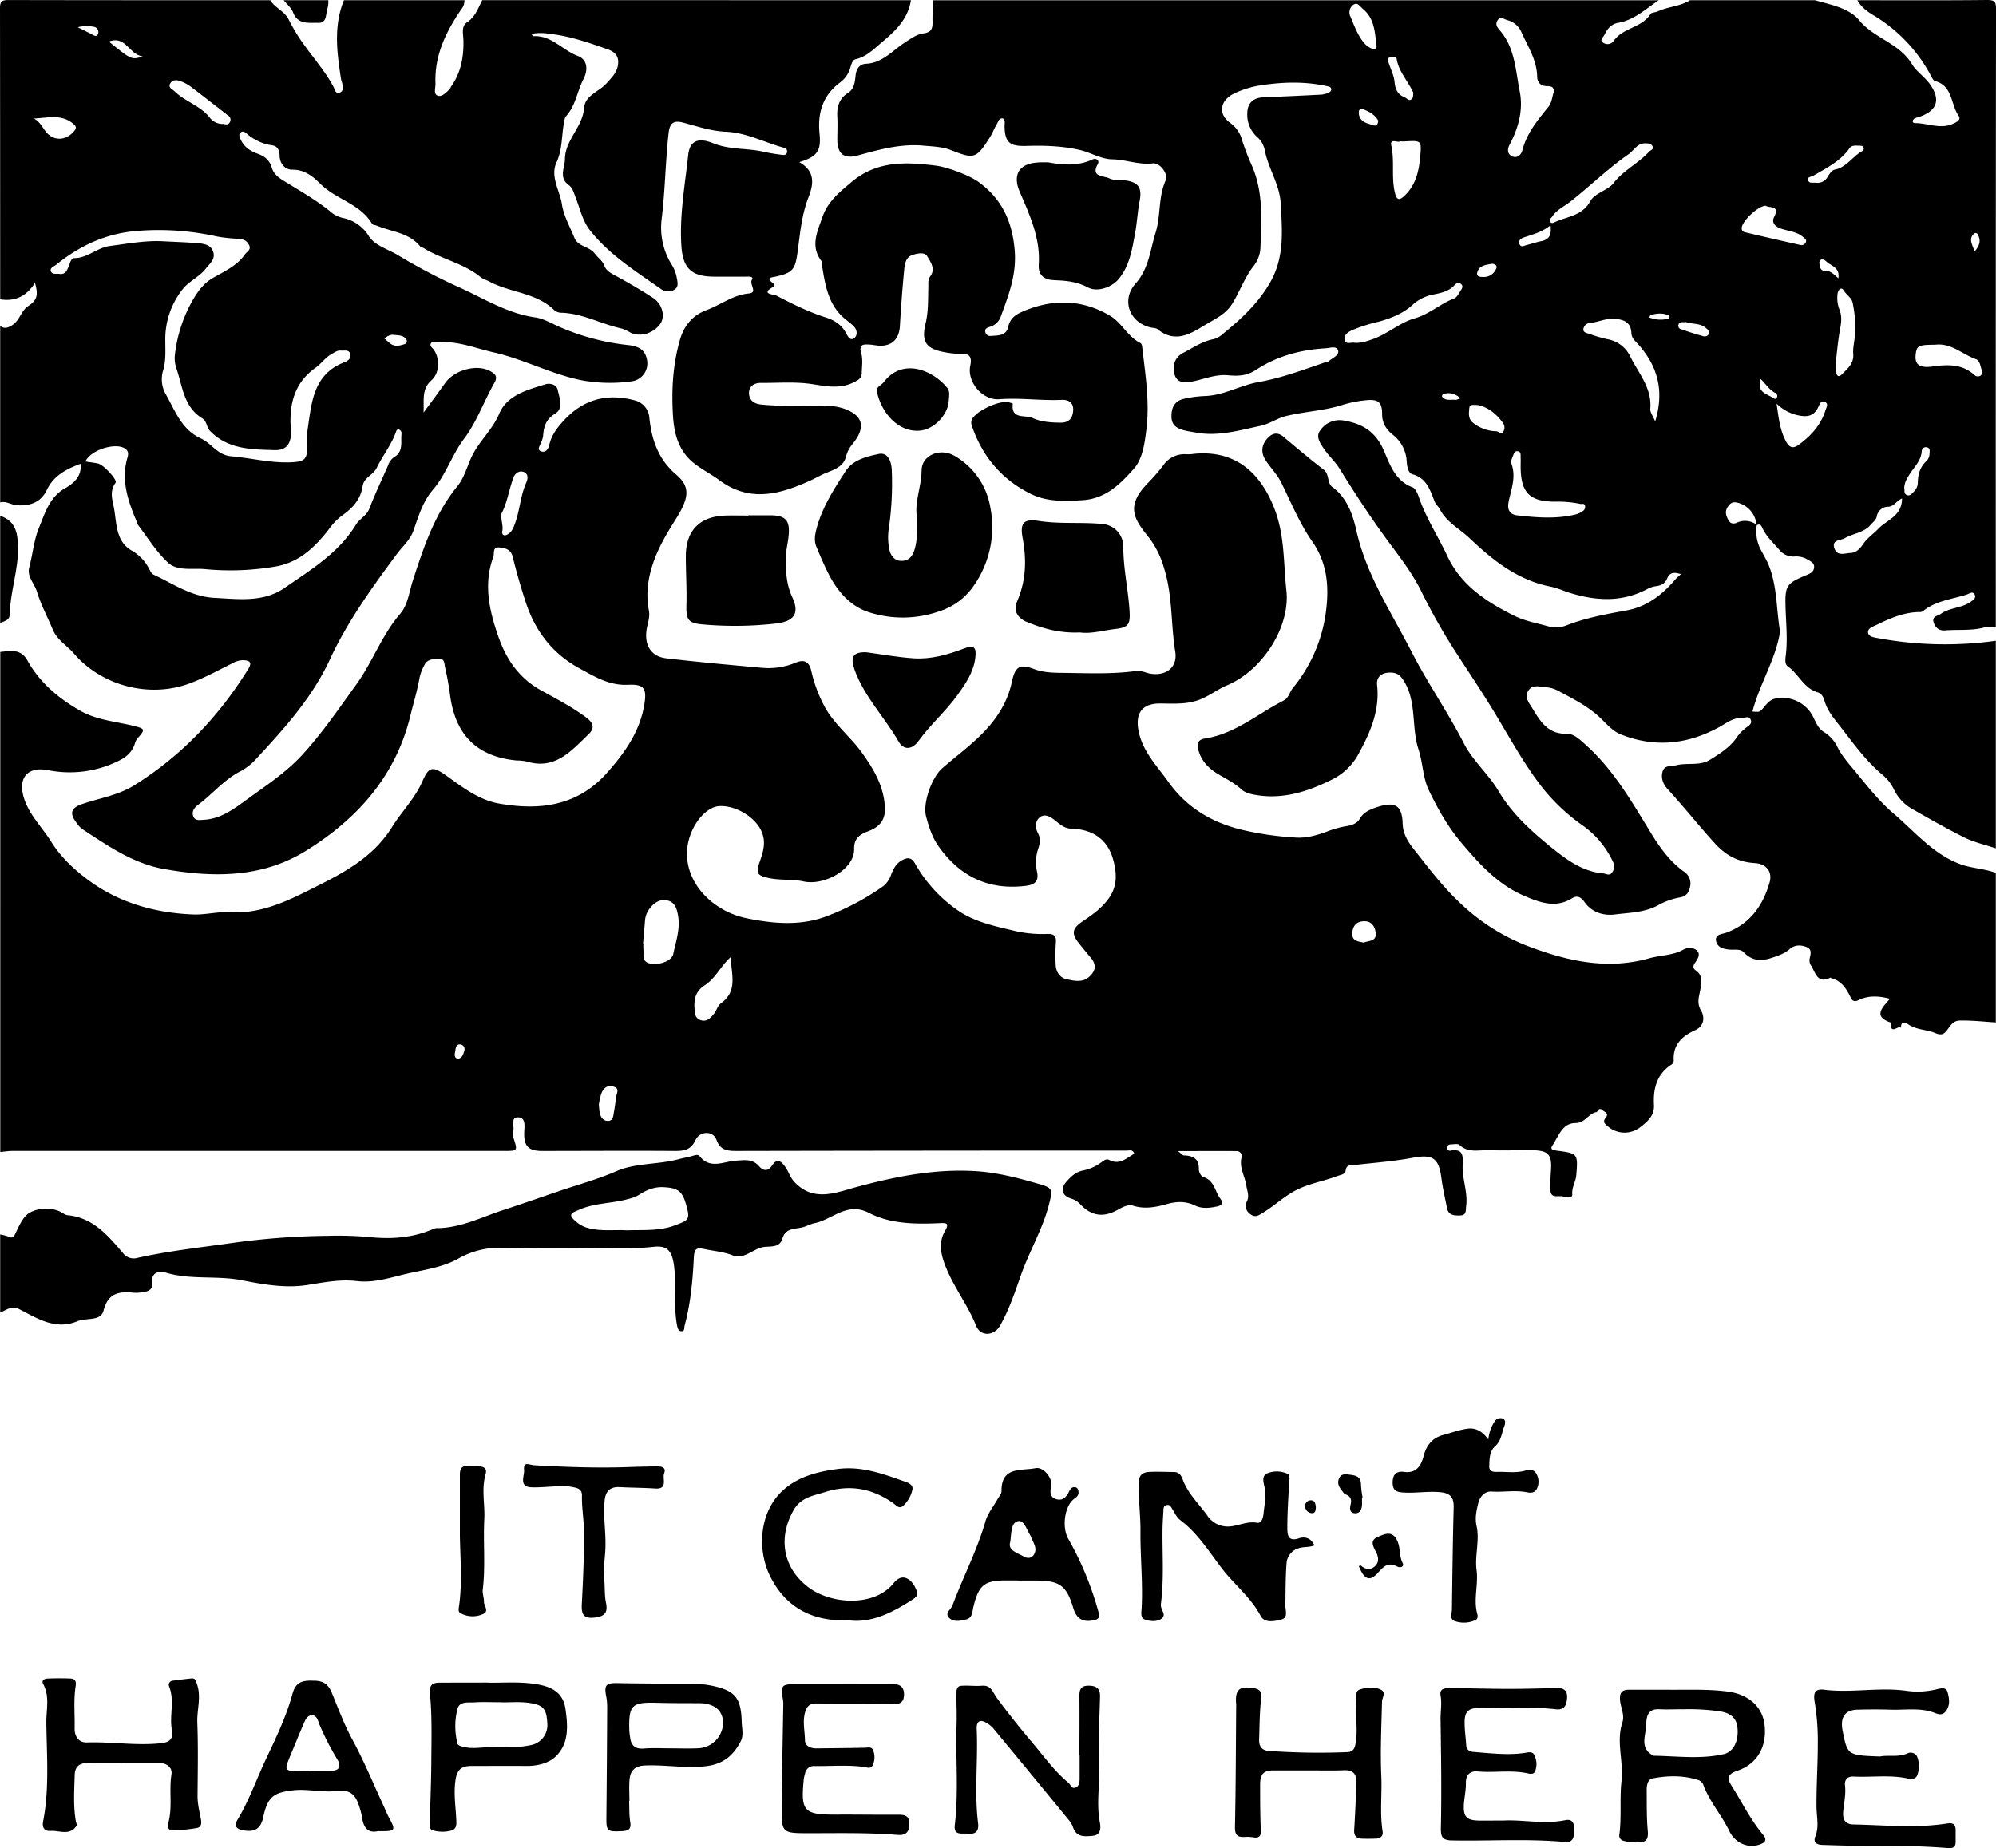 <svg xmlns="http://www.w3.org/2000/svg" viewBox="0 0 894.17 828.05"><title>happen</title><g id="Layer_2" data-name="Layer 2"><g id="Layer_1-2" data-name="Layer 1"><path d="M409,1c-1.26,8.17-6.62,13.47-12.6,18.48-3.8,3.17-7.13,6.81-12.28,8-1.32.3-1.81,2.23-2.26,3.71a12.55,12.55,0,0,1-4.41,6.52c-7.95,5.83-10.32,13.71-9.39,23.09.77,7.7-1,10.27-9.08,12.76,7,3.91,6.58,9.49,4.15,15.68-3.06,7.81-3.78,16.16-4.88,24.36-1.07,8-2.09,9.53-9.9,11.24-2,.43-4.44.45-1.16,2.89.65.48.85,1.36.28,1.65-6.26,3.27.22,3.41,1.19,3.92,7.18,3.75,14.45,7.36,22.18,9.82,4,1.29,7.1,3.31,9.14,7.09.65,1.2,1.83,3.69,3.68,2.13,1.56-1.32,1.27-3.71-.36-5.34-1.15-1.15-2.51-2.12-3.77-3.16-7.41-6.1-8.87-14.81-10.28-23.52-.13-.82.1-1.87-.34-2.45-5.07-6.71-1.87-13.07.43-19.69,2.43-7,7.59-11.14,13.05-15.73,11.44-9.61,24.3-9,37.6-7.36,5.23.63,15.1,4.26,19.35,7.37,10.17,7.45,14.93,17.23,16.11,30.18,1,11.11-2.61,20.29-6.17,30a7.37,7.37,0,0,1-5.26,4.81c-.87.26-2,.83-1.71,2.1a2.24,2.24,0,0,0,2.09,1.9c3.23-.27,7.27.1,8.15-4,.78-3.66,3.06-5.44,6-6.74,13.5-6,27-5.87,39.7,1.7,5.11,3,7.86,9.39,13.59,12.2.44.21.69,1.12.76,1.74,1.43,12.38,3.44,24.81,1.85,37.23-.77,6-1.62,12.9-5.59,17.34-6,6.76-12.54,13.44-23,14.09-7.94.49-15.82.75-22.89-2.69-13.19-6.41-22.15-17-26.79-31a3.62,3.62,0,0,1,.1-2.41c1.79-3.87,12.43-8.8,16.57-7.76.63.16,1.79.52,1.77.67-.9,7.23,5.82,4.86,8.84,6.33,3.63,1.77,8.25,2.09,12.62,2.12,4,0,5.38-2.21,5.6-5.53s-2-4.82-5.08-4.68c-9.33.42-18.62-1-28-.29-7.49.6-14.6-7.7-13-15.1.75-3.58-.1-5.43-4.14-5.27a33.72,33.72,0,0,1-6.93-.62c-8.49-1.45-11-4.44-9-12.81,1.38-5.66,1.09-11.19,1.27-16.8,0-1.5-.17-3.08.79-4.35,2.64-3.5.11-6.6-1.35-9.18-1.08-1.9-4.43-1.18-6.56-.5-2.94.94-3.44,4-3.69,6.56-.83,8.44-1.44,16.9-1.94,25.36-.35,5.89-3.76,9.14-9.59,8.7-1.33-.1-2.64-.39-4-.47-2.72-.15-4.91-.23-3.71,3.93.8,2.77.28,5.94.22,8.93-.05,2.39-1.85,3.18-3.75,4.13-6.11,3-12.45,1.63-18.56.71-7.67-1.17-15.28-.45-22.92-.53-3.07,0-5.39,1.56-5.28,4.72.1,2.93,2.15,4.61,5.28,4.95,9.31,1,18.64.36,28,.57a28.34,28.34,0,0,1,8.38,1c9.32,3,11,8.26,4.89,15.93a14.69,14.69,0,0,0-3.15,6c-1,4.13-5,5.62-8.44,7-2.66,1-5,2.47-7.57,3.62-13.45,6.11-27,9.89-40.53-.11-3.86-2.85-8.25-5-11.95-8.06-6.35-5.21-8.42-12.65-8.93-20.46-.76-11.66-.16-23.21,3.12-34.58,1.89-6.52,5.88-11,11.88-13.19,6.34-2.35,11.77-6.8,18.89-7.45,4.24-.38.2-4,1.41-6.13,1-1.7-1.57-1.39-2.71-1.41-4.66,0-9.33,0-14,0-10.27,0-14.19-3.62-14.86-13.81-.89-13.71,1.61-27.19,3.06-40.72.64-6,4.08-8.14,11.19-5.25,7.39,3,15,2.12,22.4,3.78,2.58.59,5.2,1,7.83,1.35,1.08.15,2.57.47,2.85-1.13s-1.1-1.89-2.22-2.21C342.86,64.46,335,60.29,326,59.92c-6.51-.27-12.73-2.4-19-4.08-4.44-1.19-6.07.33-6.56,4.73-1.44,12.88-1.54,25.84-3.14,38.73a31.4,31.4,0,0,0,4.49,20.12,16.44,16.44,0,0,1,2.31,5.93c.36,2,1,4.18-1.16,5.39a5.37,5.37,0,0,1-5.73-.22c-11.33-8-23.25-15.34-32-26.46-3.37-4.28-4.42-9.63-6.37-14.56-.8-2-1.32-4.37-3.06-5.63-4.72-3.39-1.8-7.8-1.77-11.72.07-8.56,7.94-14.24,8.57-22.87.42-5.71,6.79-7.3,10.12-11.1,2.1-2.4,4.35-4.43,5-7.81.79-4.19-1.19-6.21-4.76-7.46-7.6-2.64-15.17-5.31-23.2-6.52-3.53-.53-6.93-1.05-10.6-.32a6.19,6.19,0,0,0,.42,1.06c8.27-.68,13.26,6.25,20.17,8.82,4.6,1.72,4.56,6.55,2.6,10.33-2.83,5.44-3.49,11.88-7.8,16.65-.69.77-.78,2.16-1,3.29-1.08,5.8-.64,11.73-3.3,17.44-2.94,6.32,1.48,12.56,2.43,18.83.79,5.13,3.58,10,5.56,14.91,1.65,4.11,6.77,3.83,9.22,7.2,1.32,1.8,3.35,3,4.21,5.37.67,1.83,2.31,3,4.18,4,6,3.23,11.89,6.65,17.59,10.36,4.24,2.75,5.59,8.27,3.36,11.56-3.08,4.55-9.5,6.28-13.84,3.81a14.94,14.94,0,0,0-4.1-1.74c-8.84-2-17-6.62-26.25-6.93a5.21,5.21,0,0,1-3.28-1.08c-8.08-8-19.73-7.86-29.1-12.88-1.32-.7-2.86-1.1-4-2-7.58-6.25-17.44-8-25.61-13.07-.41-.26-1.09-.24-1.36-.58-4.95-6.27-12.75-6.61-19.39-9.36-.75-.32-1.94-.33-2.26-.87-5.29-9-16.06-10.9-23-17.78-3.47-3.42-7.18-6.6-12.91-6.48-2.87,0-5.4-2.54-5.49-6.13-.06-2.41-.76-4.42-3.39-4.78a22.28,22.28,0,0,1-11.46-5.34c-.77-.65-1.71-1.27-2.65-.36s-.44,1.85-.06,2.78c1.42,3.5,4.27,5.45,7.62,6.64s5.49,3,6.45,6.33c.81,2.79,3,4.4,5.24,5.8,7.49,4.64,15.2,8.93,22,14.67a13.18,13.18,0,0,0,5,2.11,17.81,17.81,0,0,1,11.23,8.06c2.71,4.26,8.35,5.74,12.72,8.33a257.25,257.25,0,0,0,26.82,14.18c11.45,5.06,22.14,12.08,35,13.9,3.83.54,7.44,2.77,11.09,4.35a105.13,105.13,0,0,0,30.69,8.06c4.69.5,7.6,2.22,8.32,6.89a8.09,8.09,0,0,1-7,9.35,70.92,70.92,0,0,1-21.37-.31c-14-2.59-26.56-9.56-40.38-12.68-8.24-1.86-16.15-5.22-24.84-4.53-1.1.09-2.48-.73-3.23.49s.67,2,1.3,2.91c2.72,3.89,2.68,10.27-1.09,13.64-4.39,3.91-3.29,8.47-3.52,14.47,3.75-5.13,6.74-9.13,9.63-13.21,4.2-5.92,14.12-8.6,20.06-5.45,2.39,1.27,3.69,2.49,2,5.4-4.68,8.22-7.92,17.51-13.48,24.88s-8.15,16.15-14,22.94c-4.78,5.55-6.5,12.11-8.88,18.66-1.41,3.88-5,7-7.52,10.43-11.06,14.95-22,30.12-29.81,47-8.18,17.63-20.9,31.44-33.77,45.33a25.87,25.87,0,0,1-6.79,5c-7.11,3.79-12.16,10.09-18.5,14.8-1.7,1.26-2.93,3-2.1,5.15s3,1.6,4.81,1.51c7.41-.4,13.29-4.78,18.76-8.77,8.67-6.34,17.85-12.27,25.19-20.27,9-9.79,16.44-20.78,24.22-31.52,7.33-10.12,11.43-22.15,19.7-31.73,3.48-4,4-9.76,5.65-14.82,4.85-15,9.78-29.89,20-42.37,3-3.7,4.25-8.62,6.24-12.92,3.32-7.14,9.37-12.19,12.48-19.54,3.58-8.43,12.62-10.65,20.7-13.18,2.09-.66,4.94.13,5.46,2.39.82,3.58,2.67,8.46-1,10.69-4.36,2.62-5.23,6-5.53,10.27a12.14,12.14,0,0,1-.92,2.83c-.43,1.32-2,3.12,0,3.85s3.26-.83,3.72-2.95c1-4.34,3.5-7.59,6.53-10.89,8.86-9.59,19.43-12.24,31.68-9a8.69,8.69,0,0,1,6.62,7.91c1.05,9.87,4,18.52,12,25.35,6.27,5.32,5.94,10.21.07,19.59-3.72,5.93-7.34,11.83-9.8,18.44-2.79,7.48-4,15-2.48,22.95.59,3.05-.69,5.92-1.09,8.88-.91,6.79,2.19,11.71,8.9,12.48,14.19,1.65,28.43,2.95,42.66,4.22a31.54,31.54,0,0,0,15.2-2.26c4.15-1.75,6.21-.25,7.12,3.86A61.88,61.88,0,0,0,370.07,317c4.29,8.27,11.8,13.89,17.08,21.29s9.73,14.89,10.2,24.41c.3,6.13-3,9-7.71,10.72-4,1.47-6.2,3.54-6.09,7.91.23,9-13.32,16.53-22.63,14.5-5.12-1.12-10.2-.43-15.25-1.47-5.48-1.12-6.32-2-4.36-7.5,1.52-4.31,2.76-8.45.93-13.05-2.54-6.43-11.24-12-18.87-11.74-5.37.18-10.7,6.13-13.13,12.77-6.36,17.4,7.59,33.89,25.14,37.49,12.34,2.53,24.86,3.58,36.91-1.31a112.21,112.21,0,0,0,24.42-13.15,11.27,11.27,0,0,0,3.51-5.35c1-2.51,2.31-4.86,4.8-6.2,2.32-1.26,4.22-1.37,5.8,1.45a63.34,63.34,0,0,0,19,20.9c7.69,5.43,17,7.22,26,9.4a54.32,54.32,0,0,0,14.38,1.28c2.59-.07,4,.71,3.73,3.77a85.15,85.15,0,0,0-.09,10c.09,3.16,1.93,5.85,4.67,6.46,3.22.72,7.06,1.71,10.06-.78s3.85-5.4,1.06-8.71c-1.72-2-3.39-4.11-5.07-6.17-3.78-4.64-3.56-6.93,1.6-10.38,4.45-3,8.66-6,11.75-10.55,3.78-5.54,3.22-11.54,1.61-17.21-2.56-9-9.32-13.34-18.58-13.58-3-.08-4.93-1.74-7-3.4s-4.67-3.58-7.08-1.8c-2.26,1.66-2.32,4.65-.9,7.32,1.2,2.25.85,4.51.08,6.78a19,19,0,0,0-.56,10.32c.8,3.73-.42,5.78-4.7,6.34-16.91,2.19-29.92-4.15-39.49-17.79-2.74-3.9-4.28-8.61-5.51-13.31-1.57-6,2.58-17.48,7.24-21.54,9.59-8.34,20.36-15.48,26.8-27.07a40.73,40.73,0,0,0,4.37-11.52c1.48-7,3.51-8.31,10-5.85,4.85,1.82,9.85,1.64,14.79,1.72,10.31.14,20.66.56,30.94-.88,2.26-.32,4.2.85,6.32,1.21,7.1,1.18,12.3-2.89,11.17-9.87-2-12.28-1.16-24.91-4.9-37A41.14,41.14,0,0,0,515,240.94c-7-8.46-9-14.09-.06-23.39a84.1,84.1,0,0,0,7.16-8.23,11.4,11.4,0,0,1,10.35-4.88,20.16,20.16,0,0,0,3.46-.21c17.51-1.68,29.08,7.42,35.71,24,4.93,12.31,4.21,24.81,5.58,37.21,1.8,16.37-10.72,35.82-26.52,42.49-4.72,2-8.8,5.41-13.79,6.95-5.36,1.66-10.87,1.23-16.36,1.22-8.35,0-11.27,4.79-9.4,13,2,8.94,8.2,15.06,13.11,22,7.95,11.22,18.79,18,32.39,21.44a139,139,0,0,0,24.79,3.63c4.8.33,9.23-1,13.62-2.55a44.41,44.41,0,0,1,8.6-2.49c2.38-.33,5-1,6.43-3.36,1.73-3,4.57-4.19,7.62-5.2,8.05-2.65,11.35-1,11.59,7.28.18,6.3,4.15,10.37,7.28,14.41,5.63,7.27,11.36,14.5,18.22,21A91.21,91.21,0,0,0,684.1,424.3c17.79,6.94,36.27,11.46,55.76,5.94,5-1.42,10.4-1.17,15.22-3.88,1.64-.92,4.57-1.09,6.14.55s.26,3.65-.94,5.36c-.75,1.07-1.29,2.35.31,3.43,3.13,2.11,2.6,5.15,2.1,8.29s-1.86,6.11.27,9.72c1.6,2.7,1.69,6.83-2.72,8.81-5.77,2.59-9.94,6.45-9.52,13.52a2.27,2.27,0,0,1-.86,1.74c-6.68,4.26-8.39,10.75-8,18.06.29,4.86-2.75,7.44-6,10a11.42,11.42,0,0,1-14.51-.16c-1.33-1.14-2.72-2-1.09-4s-.47-2.49-1.53-3.41c-1.67-1.44-2,.78-2.63.89-3.66.68-5,4.91-9.39,4.92-6,0-7.62,6.05-10.38,10.14-1.22,1.81.64,2,2,2.22,9.48,1.23,9.51,1.39,8.74,11-.24,3-2.06,5.39-1.81,8.6.15,2-2.61,1.35-4.15.94-2.09-.55-5.55,1.16-5.63-3,0-2.83,0-5.67.23-8.49.56-7.34-1.12-9.19-8.67-9.23-6.5,0-13,.15-19.49,0-4.34-.11-9,1.24-12.79-2.35-.73-.69-2.56-.31-3.88-.26-.83,0-1.71.42-1.74,1.43a1.33,1.33,0,0,0,1.69,1.35c5.86-1,5.46,2.74,5.33,6.62-.22,6.16,2.4,12.08,1.57,18.33-.27,2,.27,4.07-2.89,4.12-2.74.05-5.06-.16-5.69-3.38-.87-4.41-1.91-8.8-2.48-13.25-1.17-9.19-3.94-10.88-12.94-9.21-8.53,1.59-17.24,2.23-25.89,3.21-1.78.2-3.69-.36-4.06,2.4-.28,2-2.36,2-3.88,2.6-5.57,2.11-11.44,3.12-17,5.63-6.07,2.76-10.61,7.38-16.13,10.72-1.79,1.08-3.27,2.3-5.4.92s-3-3.68-2-5.62c1.42-2.74.26-4.9-.11-7.42-.62-4.21-3.26-8-2.15-12.59a2.25,2.25,0,0,0-2.11-2.87c-8.37-.09-16.74,0-26.4,0,1.65,1.25,2.13,1.92,2.63,1.94,4.19.1,6.92,1.48,6.75,6.36,0,1.12,1,3,1.92,3.31,5,1.42,5.23,6.42,7.69,9.7,1.69,2.25.19,3.18-1.5,3.52-3.25.67-6.65,1.1-9.79-.43-4.16-2-8.22-1.9-12.61-.66-4.93,1.39-10,2.38-15.21.72-2.31-.72-4.8.74-7,1.94-6.34,3.46-11.52,2.69-16.48-2.42A9.2,9.2,0,0,0,481,538c-4.23-1.24-5.26-4.33-2.35-7.63,1.94-2.21,4.17-4.36,7.33-5a20.9,20.9,0,0,0,8.18-3.57c1.06-.75,2.28-1.9,3.62-1.19,4.68,2.46,7.75-.8,11.27-2.77-.59-2-2.12-1.43-3.3-1.43q-87.49,0-175,.17c-4.16,0-7.19-.38-8.87-5-1.47-4.09-7.43-4.1-9.42.19s-5,4.84-9.19,4.81c-19.83-.15-39.66,0-59.5,0-6.18,0-8.24-2.24-8-8.42.09-2.57.75-6.37-2.44-6.62-3.82-.3-2,3.7-2.43,5.85a6.78,6.78,0,0,0,.07,3.41c1.87,5.81,1.92,5.77-4.51,5.77q-110,0-220,0c-1.81,0-3.61.31-5.42.47V293c4.62-.47,9.18-1.56,12.2,3.88,5.46,9.83,13.74,16.78,23.44,22.36,7.61,4.38,16.14,4.89,24.32,6.94,4.93,1.24,5,1.61,1.63,5.42a5.69,5.69,0,0,0-1.18,2.12c-1.08,3.79-3.61,6.19-7,7.89a49.29,49.29,0,0,1-32,4.36c-8.92-1.72-13.41,3.16-11,11.84,2.26,8,8.27,13.56,12.46,20.3,4.64,7.44,11.35,13.44,18.14,18.23,13.34,9.39,29.05,13.67,45.46,14.29,5.44.21,11-1.33,16.38-1,12.68.81,24.15-4.24,34.57-9.45,14.09-7.05,28.91-14,38.06-28.68,4.31-6.93,10.31-12.87,13.66-20.58,2.89-6.67,4.61-6.82,10.73-2.45,7.28,5.21,14.55,10.86,23.61,12.47,18.22,3.22,35.14,1.1,48.31-13.75,7.8-8.79,14.54-18.17,16.64-30.1,1.31-7.47.27-9.73-7.1-9.37-8.58.42-15-3.64-21.83-7.34-12.16-6.59-19.91-16.81-24.14-29.77-2.17-6.64-4.11-13.36-5.77-20.13-.83-3.4-3.13-3.94-5.83-4.27-3.46-.41-2.29,2.61-2.87,4.16-4.48,12.14-1.88,23.86,2.16,35.52,3.64,10.52,9.39,19,19.6,24.55,6.65,3.65,13.46,7.22,19.66,11.79,3.4,2.5,4.16,4.85,1.27,7.63-7.74,7.41-15,16.17-27.81,12.21a22.56,22.56,0,0,0-4.46-.44c-18.77-1.79-27.56-12.51-29.79-29.19-.56-4.14-1.26-8.22-2.2-12.27-.4-1.68-.18-4.28-2.65-4.12-2.32.15-5.23,0-6.58,2.68a21.85,21.85,0,0,0-2.29,6c-1,5.77-2.74,11.31-4.12,17-6.66,27.26-24.15,46.5-47.16,60.62-19.54,12-41.6,11.79-63.43,7.86-13.63-2.45-25-10.41-36.36-17.85a11.64,11.64,0,0,1-2.67-2.95c-3.24-4.31-2.23-6.61,2.79-8.31,7.7-2.6,15.91-3.87,23-8.24,21.27-13.23,38-30.87,51.18-52.11,1.84-3,.91-3.85-2-4.05a9.07,9.07,0,0,0-4.74,1.24c-6.56,3.23-13,6.83-19.85,9.31-17.88,6.46-39.06.9-51.42-13.51-3.12-3.63-7.56-6.08-9.5-10.77-2.35-5.68-5.35-11.15-7.1-17-1.08-3.63-4.52-6.71-3.46-10.74,1.58-5.93,2.07-12.28,4.37-17.82C21,231,23,223.71,30,219.71c4-2.25,7.67-5.48,7-11-6.28,2.32-12,5.2-15.12,11.75-2.66,5.5-7.53,7.31-13.61,6.78C5.8,227,3.59,225.31,1,226V147c1.87,1.19,3.23.94,5.31-.35,3.49-2.17,4-6.49,7.27-8.64,3.94-2.57,4.6-4.89,3-10.37C12.86,133.55,7.73,136.12,1,135Q1,69.89.92,4.76C.91,1.67,1.58.91,4.73.92,43.82,1,82.91,1,122,1c2.16,3.5,6.44,4.86,8.35,8.84a81.68,81.68,0,0,0,7.72,12.4c4.23,5.85,9,11.31,12.35,17.78.55,1.08.74,2.94,2.57,2.4s1.56-2.31,1.32-3.79c-.13-.82-.5-1.59-.63-2.41C151.86,24.4,150.27,12.58,155,1h54a6.31,6.31,0,0,1-1.48,4.14c-6.82,10-12,20.56-11.51,33.16.08,1.94-1,4.65.9,5.43s3.79-1.31,5.34-2.76A7.55,7.55,0,0,0,203,39.7c4.4-6.23,5.71-13.24,5.53-20.74-.07-2.72-1.07-6.24,1.54-8,3.8-2.51,5-6.37,6.9-10ZM39.17,207.66c2.16.35,4,.55,5.73.94,2.4.52,8.73,7.33,7.8,8.59-3,4-1.22,8.22-.6,12,1.1,6.67.82,14.43,7.89,18.44a19.94,19.94,0,0,1,7.52,7.71c.67,1.13,1,2.48,2.35,3.1,8.79,4.08,16.77,9.8,27.14,10.33,10.89.56,21.86,2.13,31.41-4.46,11.77-8.13,24.23-15.62,32-28.38,1.6-2.65,4.75-3.9,6-7.17,2.51-6.61,5.63-13,8.42-19.49a6.87,6.87,0,0,1,2.63-3.52c4.39-2.58,2.86-7,3.36-10.8a1.92,1.92,0,0,0-1-1.54c-1.07-.43-1.36.57-1.63,1.33-2.07,5.67-5.9,10.4-8.5,15.76-1.57,3.24-5.75,4.33-6.3,8.15-.88,6.08-4.58,10-9.38,13.36a27.58,27.58,0,0,0-5.83,6.12c-6.11,7.86-13,14.54-23.4,16.52a119,119,0,0,1-32.29,1.22c-5.47-.45-12.16,1-16.39-2.94-5.27-4.95-9.16-11.38-13.63-17.18-.18-.25-.14-.66-.26-1C58.37,225.58,55,216.28,58,206c.41-1.37.63-3-1-4.07C52.93,199.06,41.75,202.28,39.17,207.66ZM74,109c5,.27,10,.42,15,.83,3,.24,6.31.51,7.42,3.91S94.82,119,93,121.38c-2.92,3.7-7.44,5.51-10.26,9.1a36.07,36.07,0,0,0-7.77,23.18c0,4.42.36,8.79-1,13.31a13.62,13.62,0,0,0,1,10.2c4.35,7.48,7,16.09,16.09,20.26,4.57,2.08,7.26,7.38,13.42,7.91,8.74.75,17.39,3,26.22,2.71,7.2-.25,7.89-1.33,7.92-8.39a39.86,39.86,0,0,1,.06-6c1.85-12.09,2.33-24.94,16.46-30.43,1.56-.6,3.22-1.68,2.69-3.69-.57-2.2-2.72-1.4-4.25-1.57s-2.78.84-4.1,1.56c-2.85,1.54-4.6,4.32-7.18,6.13-9.65,6.78-11.92,16.65-11.09,27.53.45,5.85-1.48,9.57-7.28,9.39-10.21-.33-20.69-.23-28.83-8.5-1.78-1.8-1.41-4.43-3.55-5.73-8.18-5-8.8-13.93-11.4-21.82a14.24,14.24,0,0,1-.92-6.31,63.7,63.7,0,0,1,8.57-25.75c2.28-3.79,4.79-7,9-9.33,4.95-2.76,10.43-5.34,13.89-10.3.87-1.25,2.89-2,1.8-4.16s-2.79-2.64-4.92-2.81a66.72,66.72,0,0,1-9.4-1,119.69,119.69,0,0,0-34.84-2.58c-14.38.94-26.39,6.45-37.31,15.27-1,.81-2.83,1.35-2.31,2.84.58,1.69,2.58,1,4,1.24,2.37.33,3.17-1.48,3.9-3.16s1-3.89,2.69-3.92c5.95-.09,10.18-4.73,15.9-5.45C58.1,110.1,66,108.57,74,109ZM289,423.67h.15a23.14,23.14,0,0,0,0,2.5c.27,2.47-.89,5.6,3,6.46s9.68-1.12,10.35-4.21c1.22-5.65,3.22-11.35,2.19-17.21-.45-2.56-1.13-5.77-4.3-6.73s-5.9.42-7.93,2.9a10.11,10.11,0,0,0-2.58,5.84C289.63,416.71,289.28,420.19,289,423.67Zm39.32,6c-4.45,3.95-6.86,9.58-11.7,12.7-4,2.58-4.82,5.93-4.58,10.18.13,2.26.15,4.46,2.64,5.38,2.7,1,4.45-.82,5.94-2.6,1.26-1.52,1.79-3.85,3.29-4.93C331.76,444.73,328.33,437,328.31,429.66ZM225.44,231.27c0,3.16.92,5.16.53,7.42s1.09,2.57,2.76,1.38,2.23-2.8,2.88-4.56c2.19-5.94,2.43-12.39,5-18.23.72-1.59,1.23-3.88-.89-4.85s-4.13.59-4.81,2.46C228.86,220.6,228,226.73,225.44,231.27ZM101.18,56.43c1.49.53,2.44.08,2.91-1.22a2.18,2.18,0,0,0-1-2.56C97.53,48.34,92,44,86.39,39.74a18.27,18.27,0,0,0-4.8-2.54c-1.59-.57-3.49-.58-4.44,1.13-1,1.87.92,2.45,1.93,3.44,4.75,4.64,11.64,6.48,15.79,11.82A7.32,7.32,0,0,0,101.18,56.43ZM16.09,54c2.64,1.36,3.74,3.86,5.37,5.9,3.35,4.22,8.75,4.14,12.37.09,1.44-1.6,1.51-2.38-.37-3.85C28.13,51.88,22.16,53.77,16.09,54ZM269.18,495.67c.14,1.49.19,2.48.35,3.46.35,2.16,1.5,4,3.74,4,2.41,0,2.37-2.36,2.69-4.08.4-2.11.68-4.24.9-6.38.18-1.76,1.95-4.1-1.16-4.93-3-.79-4.72.89-5.54,3.59C269.68,492.89,269.43,494.52,269.18,495.67Zm342.64-72.43c2.11-.9,5.61-.51,5.42-3.9-.15-2.76-1.49-5.72-5.12-5.68-3.31,0-5.2,1.88-5.39,5.31C606.52,422.64,609.34,422.63,611.82,423.24ZM49.69,19.53c10.18,8.25,10.18,8.25,15.21,6.62C58.79,25.51,57.33,16.61,49.69,19.53Zm123.38,133c1,.86,1.74,1.51,2.5,2.14,2.09,1.71,4.37,1.18,6.6.42a1.42,1.42,0,0,0,.86-2c-1.34-2.12-3.7-1.91-5.79-2.15C175.89,150.78,174.64,151.36,173.07,152.56Zm33,322.77c2.05-.32,2.38-2.17,2.85-3.59a2.15,2.15,0,0,0-1.9-2.86c-2-.11-1.92,1.91-2.2,3.22S204.29,474.76,206,475.33ZM35.77,13.11l6,3c1.12.55,2.52,1.79,3.14-.3a2.34,2.34,0,0,0-2.05-2.91A15.1,15.1,0,0,0,35.77,13.11Z" transform="translate(-0.92 -0.9)"/><path d="M895,459c-5.34-.35-10.64-.94-16-.85-3,.05-4,1.9-5.39,3.71s-2.34,3.37-5.8,1.88-7.94-1.35-11.59-3.59c-.63-.39-3.79-2.81-3.68,1.28-1.25-1.34-4.37,3.07-4.58-1.48,0-.33,0-.89-.14-.94-7.85-2.73-3.77-6.55-.24-10.59-5.19-1.38-9.75-1.5-14,.57-2.69,1.29-3.21-.41-4-2-1.83-3.56-4-6.73-8.23-7.77-.13,0-.29-.36-.33-.34-5.66,2.92-6.63-1.54-8.58-5.08a4.34,4.34,0,0,1-.9-3c.36-2.1,1.47-4.49-1.37-5.59-2.56-1-5.26-1.05-7.53.95s-5,2.9-7.9,3.87c-4.94,1.66-8.93,1.42-12.68-2.47-1.59-1.66-4.08-1-6.23-1.19-2.56-.19-5.36-.84-6.06-3.53-.89-3.43,2.62-3.35,4.54-4.06,10.6-3.93,16.32-12.09,19.32-22.38,1.46-5-1.48-8.49-6.63-8.8-7.12-.42-12.67-3.21-17.68-8.65-7.32-8-14-16.49-21.29-24.43-2-2.22-3.11-4.82-2.34-7.77.85-3.25,3.94-2.4,6.23-3,5-1.23,10.41.44,15.09-2.46s9.22-5.79,12.31-10.53a19.46,19.46,0,0,1,3.48-3.55c1.19-1.08,3.23-1.78,2.39-3.84s-2.65-.64-4-.72c-3.75-.23-6.53,2-9.58,3.73-14.25,8-29.08,9.69-44.47,3.62-4.13-1.63-6.87-5.22-10-8.09-5.4-4.89-11.79-8.05-18.07-11.43a14,14,0,0,0-5.72-1.68c-2.77-.18-5.91-1.38-7.79,1.59s.39,5.49,1.79,7.81c3.56,5.83,6.93,11.69,15.43,11.46,3.26-.08,6,2.73,8.73,5.17,12.42,11.19,20.5,25.43,29.07,39.41,4,6.49,8.43,12.7,14.77,17.23a6.27,6.27,0,0,1,2.74,6.53c-.46,2.54-1.52,4.46-4.64,5a30.77,30.77,0,0,0-9.38,3.31c-6.19,3.51-13.16,3.48-19.78,4.33-4.9.63-10.27-.87-13.58-5.63-1.43-2.06-3.22-3.1-5.5-1.67-7.22,4.55-14.27,2-21-.85-12-5-20.37-14.23-28.63-24-6.12-7.27-10.61-15.27-14.58-23.54-2.67-5.54-2.65-12.31-4.61-18.27-3.31-10.07-.64-21.34-6.69-30.89-1.71-2.7-3.41-3.64-6.37-3.54-3.75.14-5.87,2.13-5.49,5.62,1.28,11.77-3.36,21.9-8.79,31.66a27.29,27.29,0,0,1-12,10.94c-10.56,5.2-21.56,8.69-33.63,6.6-2.34-.41-4.68-.92-6.41-2.52-3-2.76-6.53-4.54-10-6.56-4.39-2.57-7.94-6-9.28-11.21-.73-2.84,0-4.55,3-5,13.48-2.05,23.61-11.09,35.25-17,2.27-1.14,2.64-3.77,4.08-5.56A67.57,67.57,0,0,0,594.78,276c1.62-11.42,1.06-22.39-6-32.49-5.69-8.16-9.49-17.47-13.89-26.4-1.79-3.61-4.78-6.61-7-10s-1.89-7,1-10c2.07-2.18,4.36-2.7,7-.51,5.93,5,11.85,10,18,14.72,2.75,2.11,1.37,5.95,3.93,7.83,6.65,4.88,9.13,12.35,10.77,19.64,4.48,19.86,15.62,36.44,24.68,54.13,7.2,14.08,16.25,27,23.44,41.06,4.05,7.9,11,13.7,15.51,21.32,6,10.16,14.67,18,23.62,25.24,6.73,5.46,14,10.89,23.31,11.7,1.41.12,2.79,1.29,4-.49a4.55,4.55,0,0,0,.35-4.73,41.34,41.34,0,0,0-13.94-16.53,86.21,86.21,0,0,1-19.46-19c-7.55-10.18-13.55-21.26-20.1-32.05-5.58-9.18-11.64-18.14-17.48-27.2a275.8,275.8,0,0,1-14.94-26.5c-4.46-9-10.58-16.48-16.3-24.36-7.18-9.91-13.84-20.13-20.27-30.51-1.92-3.1-4.63-5.49-6.7-8.46s-4-5.78-2.07-8.49a10.45,10.45,0,0,1,10.31-4.66c8.46,1.36,14.6,4.87,18.35,13.62,2.61,6.09,5.08,13.51,12.79,16.35,1.34.49,2.31,2.81,2.88,4.48,3.17,9.29,8.59,17.46,12.71,26.28,6.13,13.15,17.44,20.52,29.85,26.72,4.83,2.42,10.08,3.34,15.17,4.76a13.19,13.19,0,0,0,7.87-.18c8.88-3.54,18.18-5.2,27.48-6.91s16-7.11,21.9-14a27.61,27.61,0,0,1,2.43-2.21c-2.85-.92-5-1.07-6.25,2-.9,2.24-2.75,3.12-5.11,3.39a10.77,10.77,0,0,0-3.73,1.26c-11.88,6.29-24,5.25-36.21,1.24a54,54,0,0,0-6.61-2.22c-14.9-2.77-26.18-11.69-36.71-21.71-4.52-4.3-10.42-7.22-13.43-13.09-.6-1.17-1.76-2.08-2.25-3.27-2.11-5.15-3.49-10.62-10.06-12.4-1.74-.47-2.37-3.3-2.52-5.64a16.12,16.12,0,0,0-6.17-12c-2.93-2.33-4.9-5.24-4.85-9.36,0-5.19-1.69-6.71-7.11-6.15a53,53,0,0,0-10.76,2.14c-8.27,2.64-17,2.91-25.35,5-3.92,1-7.37,3.5-10.95,4.27-9.49,2-19.06,4.91-29,3.12-1.8-.33-3.62-.58-5.38-1-3.23-.85-5.82-2.18-5.82-6.3s1.54-6.9,5.46-7.84a52.84,52.84,0,0,1,9.88-1.29c8.32-.38,15.6-4.8,23.46-6.19,10.43-1.84,20.1-5.48,30-8.87.47-.17,1.11-.07,1.44-.36,1.68-1.5,4.89-2.73,4.45-4.8-.51-2.44-3.65-1.26-5.66-1.14-11.26.63-21.91,3.56-31.35,9.77-4,2.63-8.09,2.72-12.31,2.31-5.51-.52-10.42,1.61-15.57,2.71-3.45.74-7.19,1-8.38-3-1.13-3.83-.06-7.74,3.91-9.79,4.42-2.27,8.55-5.19,13.61-6.12a9.49,9.49,0,0,0,3.89-2.17c8.14-6.62,15.69-13.48,21.2-22.91,6.77-11.6,5.56-23.46,4.92-35.68-.45-8.67-5.69-15.8-7.18-24.1A10.66,10.66,0,0,0,563.79,62a13.37,13.37,0,0,1-4.1-10.36c.07-4.56,2.62-6.94,7.19-7.13q12.81-.54,25.6-1.19a11,11,0,0,0,3.34-.76c.74-.28,1.58-.84,1.47-1.8s-1.06-1.08-1.87-1.26c-9.52-2.09-19-1.93-28.66-.53a42.39,42.39,0,0,0-13.07,3.88c-6.15,3-7.31,9.07-1.69,13.1a13.85,13.85,0,0,1,5.43,8,111.89,111.89,0,0,0,4.5,11.59c5,11.77,4.12,24.16,3.64,36.45a14.21,14.21,0,0,1-2.87,7.87c-4.23,5.26-6.32,11.65-9.85,17.27-2.38,3.78-6.18,6-9.44,7.83-7.24,4-14.82,10.84-24,3.4-.69-.56-1.9-.49-2.87-.71-9.59-2.09-13.52-12.31-6.89-19.73,6-6.71,6.54-15.14,9-22.91,2.32-7.52,1.1-15.84,4.49-23.33,1.27-2.8-2.57-8-5.85-7.57-6.26.75-12-1.74-18.21-1.83-4.88-.07-9.61-3.11-14.67-4.24-7.91-1.78-15.85-2-23.83-1.75-7.38.2-9.53-1.57-9.64-9,0-1.11.46-2.35-.72-3.31-1.8-.29-2.05,1.43-2.66,2.39-1.24,2-2,4.22-3.26,6.18-6.12,9.65-7.11,9.61-17.35,5.62-4-1.55-8.12-1.63-12.24-2-10.27-1-20,1.79-29.69,4.42-6,1.61-8.91-.76-9-6.86,0-3.5.17-7,0-10.5-.28-4.51.84-8.2,4.83-10.75,2.9-1.84,3.06-5.16,3.39-8,.37-3.13,2.12-4.92,4.57-5,7.46-.35,11.89-5.91,17.42-9.51,2.69-1.75,5.37-3.7,8.44-4.12,3.66-.5,4.09-2.39,4-5.39s.23-6.3.38-9.45H744c-5.77,3.81-10.86,8.83-18.07,10.08-3.09.54-4.91,2.59-6.17,5.27-.56,1.21-2.57,2.5-.58,3.73a3.41,3.41,0,0,0,4.56-.73c4-6.08,12.65-5.9,16.56-12.18.47-.76,2.17-.67,3.21-1.16C748.17,3.83,753.57,3.8,758,1h56c7.08,2,15.35,3.55,19.74,8.91,6.76,8.27,18.11,10.25,23.8,19.89,1.74,2.95,5.77,5.68,8.09,9,4.76,6.84,3,11.71-4.8,14.42a8.86,8.86,0,0,0-2.32.83c-1.08.77-1,2,.34,2,5.72,0,11.4,2.94,17.2.22,1.72-.8,3.48-1.85,2.27-3.55-3.61-5.09-2.52-13.38-10.56-15.51-.85-.22-1.45-1.73-2-2.72A69.53,69.53,0,0,0,840.13,7.7C837.31,6,834.62,4,833,1c19.33,0,38.67.11,58-.1,3.43,0,4.1.68,4.1,4.1q-.18,138.5-.1,277a12.47,12.47,0,0,0-5.92.24c-5.57,1.28-11.24.66-16.85,1.12-2.77.22-4.47-1.38-5.14-3.82-.71-2.59,1.93-2.62,3.29-3.6,4-2.88,9.31-2.52,13.3-5.36,1.13-.8,2.9-1.88,1.72-3.54-.94-1.32-2.37-.07-3.61.31-6.65,2.08-13.82,2.77-19.48,7.45a2.46,2.46,0,0,1-1.45.32c-7,.08-13.17,2.79-19.26,5.75-1.55.75-4,1.46-3.84,3.39s2.65,2.25,4.38,2.55A164.79,164.79,0,0,0,895,288v93c-4.81-1.63-9.9-2.74-14.38-5-7.65-3.88-15.15-8.09-22.6-12.38a20.19,20.19,0,0,1-8.48-8.63,19.46,19.46,0,0,0-5-6.68c-8.24-6.79-14.15-15.53-20.69-23.77-2.3-2.9-4.34-5.69-5.47-9.24-.51-1.61-1.07-3.58-3.18-4.19-6.22-1.81-8.49-8.21-13.37-11.62-1.23-.85-1.17-2.73-1-4.23,1-7.26.23-14.52,0-21.78-.31-10.34.19-11.13,9.75-15.09,1.44-.6,2.72-1.3,3-3,.3-2.12-1.27-2.85-2.73-3.69a10.16,10.16,0,0,0-5.71-1.48,8.06,8.06,0,0,1-6.79-2.58c-2.67-3.16-5.83-6-7.71-9.73-.62-1.25-1-2.6-2.81-1.68A11.24,11.24,0,0,0,778.69,226c-1.82-.32-2.76.59-3.68,1.88-1.51,2.1-.9,4.09.21,6.05.86,1.53,2.09,1.91,3.78,1.17a8.58,8.58,0,0,1,8.94,1,17.5,17.5,0,0,0,2,11.52c1,1.9,2.09,3.72,3,5.71,4,9.28,3.71,19.27,5.17,29a11.43,11.43,0,0,1-.19,3.95c-2.48,11.7-9,21.93-11.92,33.43,3.27.27,3.28.28,5.12-1.93,1.39-1.66,2.74-3.36,5-3.85a15.4,15.4,0,0,1,17.08,8.2c1.26,2.55,2.28,5.27,4.85,6.77a16.49,16.49,0,0,1,6.17,7c1.91,3.76,4.63,6.81,7.28,10,5.64,6.82,11,13.82,17.84,19.63,9.38,8,17.25,17.71,29.25,22.38C884,390,889.72,390,895,392ZM697,42.09c.15-2.47-1.47-2.55-3-2.59-2.85-.07-4.42-1.58-4.47-4.3-.13-7.32-4.05-13.25-6.9-19.57a9.42,9.42,0,0,0-6.45-5.71c-1.53-.4-3.05-2-4.37.05-1.06,1.61-.38,3,.9,4.41,6.87,7.81,7.14,18,9,27.41,1.67,8.3-.52,16.46-4.56,24-1.05,2-1,4.18,1.19,5.17s4.06-.67,4.56-2.67c1.93-7.68,6.83-13.51,11.61-19.45C696.21,46.82,696.22,44.18,697,42.09Zm45.4,147.67c4.46-14.59.7-26-8.91-36a5.43,5.43,0,0,1-1.74-3.51c-.15-5.1-3.49-6.22-7.7-6.51-3.91-.27-7.42,1.64-11.24,1.91a3.14,3.14,0,0,0-2.57,2.77c-.11,1.39,1.36,1.7,2.46,2a66.51,66.51,0,0,0,8.1,2.41A14.1,14.1,0,0,1,731.43,161c3.73,7.39,9.6,13.91,8.79,23.1C740.09,185.58,741.36,187.16,742.44,189.76ZM607.59,154.47c3.17.25,5.58-.68,8.13-1.56,6.79-2.34,12.25-7.47,19-9.39,6.56-1.86,11.43-6.56,17.62-8.88,1.32-.5,2.17-2.42,3.08-3.79.53-.78,1.06-1.85.06-2.68s-2.17-.45-3,.51c-2.63,2.91-6.18,3.5-9.79,4.25a18.89,18.89,0,0,0-9.09,4.66c-4.25,3.87-9.75,6-15.2,7.48a71.86,71.86,0,0,0-11.73,3.75c-1.85.85-3.89,2.23-3.38,4.38C603.85,155.54,606.41,154.1,607.59,154.47ZM682.14,210c0-1.33.06-2.66,0-4-.06-1.1.3-2.6-1.2-2.91s-1.87,1.2-2.29,2.18-1,2.42-.66,3.34c1.91,5.19.47,10-.77,15-.72,2.93-2,7.57,3.46,8.21,8.72,1,17.48,1.68,26.15-.43a9.69,9.69,0,0,0,3.1-1.46,2.22,2.22,0,0,0,1-2.6c-.39-1.07-1.35-.5-2.09-.66a48.31,48.31,0,0,0-10.8-1C686.2,225.75,682.2,221.76,682.14,210ZM738.07,65.12c-3.71-.12-5.12,3.17-7.6,4.89-9.27,6.42-17.28,14.34-26.09,21.25-2.78,2.18-6.09,3.61-8.15,6.73-.55.82-1.6,1.34-.76,2.4.65.83,1.56.22,2.27-.09,5.54-2.46,12-2.74,15.62-9.28,2-3.66,7.88-4.84,10.32-8,4.53-5.84,11.12-8.89,15.94-14.1.72-.78,2.38-1.05,1.53-2.6C740.52,65.2,739.23,65.15,738.07,65.12Zm-110-.88c-.94.74-4.62-1.56-3.88,1.82,1.56,7.07-.08,14.28,1.65,21.3.85,3.46,2.08,3.28,4.24,1.27C635,84,636.5,78,637.1,71.57c.72-7.73.68-7.73-6.56-7.34C629.88,64.27,629.21,64.24,628,64.24Zm239.78,91.13c-7.34,0-8.22.44-8.69,3.93-.64,4.79,1.29,6.66,7.62,5.8,6.78-.93,13.11-1.16,18.59,3.77a2.21,2.21,0,0,0,2.76.34c1-.67.84-1.71.51-2.68-.59-1.71-.8-4.09-2.48-4.69C880,159.69,875,154.43,867.81,155.37Zm-44.59,8.55.32,0a30.92,30.92,0,0,0,0,4c.21,1.66,1.22,1.93,2.36.79,2.54-2.56,5.52-4.85,5.2-9.14-.24-3.14.69-6.26.86-9.35a55.13,55.13,0,0,0-1.16-13.78c-.4-2-2.74-3.46-4-5.44-1-1.66-2.32-.4-2.66,1.12a14.29,14.29,0,0,0,.91,7.82c1,2.82.72,5.38.17,8.24C824.3,153.37,823.88,158.67,823.22,163.92ZM796.8,181.76c.89,6,1.41,12,4.49,17.41,1.43,2.5,3.23,2.64,5.34,1.08,5.48-4,10-8.84,12.07-15.55.4-1.26,1.4-2.7,0-3.56-1.95-1.18-2.61.84-3.18,2.06-1.9,4.09-4.85,4.68-9,3.8A19.47,19.47,0,0,1,796.8,181.76Zm-4.87-88.68c-3.44.08-10.39,6.72-10.76,9.84A1.83,1.83,0,0,0,782.8,105q12.29,2.91,24.6,5.65a2.1,2.1,0,0,0,2.5-1.18c.49-1.16-.42-1.65-1.2-2.34-2.88-2.51-6.64-2.65-10-3.82-2.64-.92-4.26-2.7-3-5.2C798.48,92.69,793.49,94.26,791.93,93.08Zm61,131.18c-2.43,1.05-3.56,3.56-6.06,3.68a5.22,5.22,0,0,0-5.22,4.46c-.36,1.55-1.65,2.41-2.61,3.54-3.1,3.69-7.92,3.91-11.73,6.12-1.83,1.06-5.87.57-4.65,4.41s4.72,2.29,7.32,2.18,4.34-2.12,5.53-3.89c1.92-2.85,4.68-4.63,6.93-7C846.24,233.79,852.94,232.2,853,224.26ZM617.52,21.11c-.67-6-.93-12.07-6.12-16.28-1.22-1-2.28-3.07-4.11-1.87a4.23,4.23,0,0,0-1.4,5.37c1.61,3.81,3,7.73,5.55,11.11a9.3,9.3,0,0,0,3.79,3.14C616.7,23.21,617.9,23.24,617.52,21.11Zm45.26,161.24c-1.8,0-3.52-.41-3.65,1.45-.16,2.23-.61,4.62,1.57,6.45a17.23,17.23,0,0,0,10.54,3.87c1,.06,2.14,1.61,3.1.19a3.45,3.45,0,0,0-.05-3.81C671.31,186.35,667.51,183.27,662.78,182.35ZM814.32,82.77A5.18,5.18,0,0,0,819.74,80c.75-1.22,1.86-2.83,3.06-3.08,5.11-1,7.77-5.49,11.81-8,.72-.44,1.54-.84,1.14-1.87s-1.36-.81-2.14-.86c-1.51-.1-3.19-.23-4.15,1.14-4.1,5.83-10.29,8.84-16.17,12.29-.92.54-2.76.44-2.39,2S813.08,82.67,814.32,82.77ZM634.06,42.45c-2.31-5.18-6.6-9.42-7.49-15.34-.13-.9-2.06-.91-3.17-.45-1.38.57-.65,1.58-.35,2.5.93,2.83,2.35,5.62,2.62,8.52.31,3.37,1.44,5.57,4.58,6.87,1,.42,1.76,1.77,3,.82C634.15,44.7,633.93,43.58,634.06,42.45ZM854,219.42c.22,1.23-.32,2.87,1.37,3.36,1.27.37,2.1-.77,2.89-1.57a5.69,5.69,0,0,0,1.81-4c0-3.83,1.06-7.18,3.94-9.83a4.4,4.4,0,0,0,1.28-3.14c.07-1.12.43-2.49-1.07-2.9a1.89,1.89,0,0,0-2.42,1.86c-.32,4.26-3.43,7-5.47,10.26C855.18,215.31,854.05,217.15,854,219.42ZM756.15,145.2c-1.35.19-2.72-.33-3.3,1.09a1.6,1.6,0,0,0,.95,2.05c3.39,1.19,6.82,2.28,10.28,3.23a2.07,2.07,0,0,0,2.47-1.23c.47-1.19-.58-1.7-1.3-2.37C762.57,145.51,759,146.25,756.15,145.2Zm-60.64-43.36c-3.74,3.06-7.92,4.09-12,5.47-1.33.46-2.52,1.4-1.87,3s2,.71,3,.44c2.25-.57,4.46-1.34,6.73-1.79C695.26,108.18,696,105.76,695.51,101.84ZM665.26,125a6,6,0,0,0,6.06-4.08c.43-1.27-1.29-2-2.38-1.78-2.52.47-5.46.74-6.24,3.86C662.24,124.84,663.85,125,665.26,125ZM618.34,55c-1.19-2.45-3.73-3.92-6.47-5.07-.91-.38-2.19-.28-2.23,1.1-.1,2.93,1.64,4.52,4.3,5.31.79.23,1.56.55,2.37.74C617.54,57.37,618.18,56.79,618.34,55Zm206.12,70.6c.74-4.49-2.58-5.39-4.75-7-.87-.65-1.64-1.87-3-1.33-.9.36-.78,1.36-.69,2.14.17,1.36.63,2.84,2.23,2.78C820.85,122.07,822.41,123.75,824.46,125.6Zm-34.77,45.12c-1.92,5.85,2.47,6.51,5.25,8.3.66.43,1.49,1.07,2,0a1.55,1.55,0,0,0-.76-2.11C793.64,175.68,792.18,173.21,789.69,170.72Zm95.81-57.13c2.42-2.81,2.89-5.09,1.41-7.64a1,1,0,0,0-1.65-.34C882.64,108,884.47,110.32,885.5,113.59ZM655.28,179.36c-2.92-2.42-5.32-2.67-7.92-1.89-.24.08-.54,1-.38,1.2,1.58,2,3.89,1.14,5.91,1.38C653.33,180.11,653.81,179.8,655.28,179.36Zm84.53-36.21a13.57,13.57,0,0,0,8.71.46c.18-.05.33-1.2.2-1.26-2.77-1.36-5.63-1.09-8.49-.27C740.14,142.11,740.12,142.35,739.81,143.15Z" transform="translate(-0.92 -0.9)"/><path d="M1,554a25.44,25.44,0,0,1,3.82,1c1.79.75,2.17.34,3.06-1.54,1.65-3.49,3.59-7.87,6.65-9.4a15.86,15.86,0,0,1,12.77-.55c1.37.57,2.64,1.74,4,1.88,11.39,1.11,18,9.15,24.72,16.94a6,6,0,0,0,6.58,2.14c13.74-3.06,27.73-4.59,41.66-6.56a330.46,330.46,0,0,1,43.18-3.29,159.07,159.07,0,0,1,18.41.5c10.08,1.08,19.83.52,29.21-3.6a3.85,3.85,0,0,1,1.44-.35c10.75,0,20.25-5,30.06-8.17,8.25-2.69,16.52-5.6,24.77-8.41,8.58-2.93,17.28-5.26,25.69-8.93,8.64-3.77,18.6-2.89,27.75-5.33,2.09-.55,4.22-.9,6.29-1.49,1.16-.33,2.49-.92,3.28.09,4.77,6.07,10.95,2.28,16.32,2,4-.22,7.36-.9,10.35,2.54,1.73,2,3.9,2.47,5.74-.31,2.34-3.55,4.15-2,6,.63,1.5,2.11,2.08,4.55,4,6.64,8.37,9,18.21,5,26.89,2.59,17.95-4.89,35.85-8.54,54.53-7.37,9.84.61,19.28,3.16,28.66,5.88,5.85,1.69,5.59,2.66,4.14,8.53-2.75,11.22-8.77,21.11-12.6,31.92-2.69,7.6-5.32,15.58-9.38,22.77-2.68,4.76-8.78,5.14-10.77.17-4-10-11-18.47-14.51-28.8-1.7-5-1.92-9.5.64-13.85,2.11-3.59.09-3.45-2.36-3.34-10.88.47-22,.45-31.72-4.56-10-5.17-16.38,3-24.46,4.57-2,.38-3.81,1.61-6,2-3.2.64-7.09.39-8.37,4.88s-5.82,3.27-8.91,3.9c-4.6,1-8.42,5.61-13.41,3.64-4-1.56-8-1.88-12-2.69-3.58-.72-5.14-1-5.37,3.67-.5,10.22-1.43,20.46-4.11,30.42-.28,1,.18,2.64-1.51,2.57-1.37,0-1.65-1.42-1.89-2.6-.89-4.44-.81-8.94-.93-13.43-.13-4.82.21-9.64-.61-14.46-1-5.71-3.09-8-9.1-7.29-10.73,1.2-21.43.33-32.13.54-11.91.24-23.78-.07-35.68-.13a37.33,37.33,0,0,0-19.3,4.72c-7.47,4.29-16.22,5.19-24.56,7.22-7,1.71-13.92,3.84-21,3-7.74-.93-15,.6-22.47,1.76-9.77,1.51-19.73-.28-29.05-2.12-11.38-2.24-23-.09-34.12-3.4-3.2-1-6.94-.14-6.24,5.08.28,2-1.25,3.07-3,3.42a18.53,18.53,0,0,1-5.44.45c-6.49-.64-11.27.19-13.3,8-1.28,4.95-7.73,3.1-11.7,4.77-9.88,4.15-18-1.28-26.31-5.52C6.25,585.72,3.7,587.89,1,589Zm280.81-1.85c7.33-.29,14.39.43,21.42-2.22,6.33-2.39,7-2.57,5-9.49-1.74-6-3.78-7.28-10-7.61-4.26-.24-7.82,1.3-11.16,3.49a15.22,15.22,0,0,1-4.52,1.74c-7.32,2.12-15.19,1.73-22.28,4.91-2.85,1.27-5.49,1.83-1.27,5.28a13,13,0,0,0,5.19,2.82C270.09,552.73,276.09,551.78,281.81,552.15Z" transform="translate(-0.92 -0.9)"/><path d="M1,232c6.64,2.29,7.83,7.17,8,13.74.23,10.47-3.53,20.3-3.76,30.62C5.15,278.93,2.78,279.22,1,280Z" transform="translate(-0.92 -0.9)"/><path d="M148,1a12.25,12.25,0,0,1-.3,3.4c-.95,2.56-.13,6.92-4.24,6.74s-9.11,1-11.28-4.74c-.77-2-2.75-3.61-4.18-5.4Z" transform="translate(-0.92 -0.9)"/><path d="M411.78,233c-1.4-6.67,1.91-13.81,2-21.33.07-6.9,8.4-10.31,14.89-6.44a32.87,32.87,0,0,1,15.92,23.12,45.62,45.62,0,0,1-8.09,35.87,29.49,29.49,0,0,1-14.8,10.58,49.42,49.42,0,0,1-31.42.44c-7.93-2.49-13.66-8.73-17.61-16.14-2.27-4.25-4.14-8.72-6-13.15-1.15-2.7-.69-5.43.06-8.25,2.54-9.56,7.82-17.75,13.1-25.83,3.23-4.95,9.37-6.42,14.71-7.56,4.17-.89,5.67,3.32,5.87,7.05a142.51,142.51,0,0,1-1.25,25.86,26.36,26.36,0,0,0,.3,10.43c.79,2.86,2.74,4.76,5.76,4.54,2.58-.19,4.2-1.6,5.21-4.48C412,243.16,411.67,238.58,411.78,233Z" transform="translate(-0.92 -0.9)"/><path d="M589.75,693.33c-2.54,1-4.9.51-7.15,1.3a7.54,7.54,0,0,0-5.35,7.1c-.45,6.12-.39,12.27-.51,18.4,0,2.37,1.39,5.63-1.89,6.42-3.06.73-7.39,1.75-9.2-1.69-4.36-8.27-11.75-13.93-17.3-21.17-5.75-7.49-10.86-15.83-18.64-21.66-1.69-1.27-2.42-3.14-3.51-4.8-.62-.94-1.05-2.29-2.51-2-1.8.33-1.53,1.91-1.61,3.19-.15,2.49-.32,5-.36,7.48-.16,11.13.72,22.28-.71,33.38a4.66,4.66,0,0,0,.15,2c.55,1.67,2.11,3.51,0,4.93s-4.94,1.13-7.22.37-1.69-3.27-1.58-5.24c.59-11.43-.63-22.86-.53-34.23.06-7.45-1-14.8-.77-22.21.12-3.3,2.09-4.4,4.82-4.51,3.65-.15,7.31,0,11,.06,2.19,0,3.18,1.43,3.86,3.3,2.38,6.53,7.58,11.21,11.42,16.76a11,11,0,0,0,9.65,4.32c4.07-.29,7.8-2.44,12.2-1.65,2.24.4,2.81-2.52,3-4.48.39-3.94,1.32-7.83.32-11.88-.48-1.93-1.14-4.83,1.34-5.79a11.29,11.29,0,0,1,8.76.1c1.63.75,1.12,2.54,1,4-.33,6.8-.83,13.61-.8,20.42,0,2.73.16,6.3,5.16,4.6C585.26,689.31,588.18,689.78,589.75,693.33Z" transform="translate(-0.92 -0.9)"/><path d="M470.42,73.63c5.85,1.05,13,2,20-1.32,1.57-.75,3.12.58,2.39,1.87-3.58,6.31,2.67,5.35,5.06,6.64,1.88,1,4.55.58,6.86.87,6.29.77,7.92,3.34,6.7,9.41-.94,4.69-1.1,9.53-2,14.23C508.09,112.58,507,120,502,126c-3.05,3.66-9.6,5.94-13.7,3.69-4.9-2.68-10.07-3.08-15.32-3.28-4.63-.18-7-2.57-6.72-6.81.81-12-4.05-22.37-8.57-32.87-3.2-7.43-.27-12.5,7.87-13C466.72,73.57,467.89,73.63,470.42,73.63Z" transform="translate(-0.92 -0.9)"/><path d="M749.1,758c8.64.05,17.28-.32,25.92.83,9.1,1.22,15.4,6.66,16.38,14.78,1.19,9.9-3.28,17.66-12.26,20.71-3.71,1.26-4.92,2.87-2.62,6.49,4.71,7.41,8.54,15.39,14.22,22.17,1.64,2,1.32,3.23-1,4.17-5.53,2.26-11.53-.41-14.13-5.86-3.43-7.18-8.92-13.22-11.68-20.81a3.78,3.78,0,0,0-2.12-2c-6.77-2.2-13.72-2.07-20.58-.76-2,.37-2.66,2.88-2.63,5,.08,6.15-.09,12.33.48,18.44.36,3.79-.66,5.3-4.39,5.23a20.73,20.73,0,0,1-6.42-.7,2.39,2.39,0,0,1-1.88-3c1-7.94.06-16,.93-23.86,1-8.8-2.48-17.49.4-26.19,1.13-3.41-.89-6.84-1.08-10.32-.18-3.05,1-4.33,3.93-4.32C736.78,758,742.94,758,749.1,758Zm5.59,8.74c-3.49,0-7,.15-10.48,0-5.06-.26-5.75,3.19-5.81,6.85-.07,4.8-3.2,10.36,3,13.84a1,1,0,0,0,.48.14c10.42.17,20.9,1.63,31.23-.72,4.42-1,6.82-6,6.14-12-.5-4.47-3.36-6.41-7.66-7.14A97.43,97.43,0,0,0,754.69,766.76Z" transform="translate(-0.92 -0.9)"/><path d="M484.68,284.27c-8.86.4-16.49-1.68-23.89-4.77-3.93-1.63-6-5.05-4.36-8.83,4.11-9.34,4.46-18.68,2.63-28.58-1.29-7,.46-8.83,7.4-7.76,9.39,1.43,18.82.43,28.17,1.33a10.17,10.17,0,0,1,9.51,10.3c0,9.7,2.21,19.12,2.8,28.73.36,5.85-.47,7.34-6.16,8S489.67,285,484.68,284.27Z" transform="translate(-0.92 -0.9)"/><path d="M336.08,231.78c3.33,0,6.67,0,10,0,6.88.08,8.82,2.34,8.12,9.3-.35,3.46-1.3,6.82-1.27,10.37,0,5.84.31,11.39,2.91,17,3.38,7.26.85,10.79-7.07,11.79a161.79,161.79,0,0,1-32.26.5c-7.4-.55-8.27-1.93-8.08-9.19s-.28-14.3-.27-21.45c0-11.57,6.3-17.9,17.93-18.2,3.33-.09,6.66,0,10,0Z" transform="translate(-0.92 -0.9)"/><path d="M456.74,709h-5c-9.84,0-12.31,2-14.73,11.75-.54,2.18-.39,5.05-3.2,5.72-2.53.6-5.58,1.35-7.65-.65-2.22-2.16.79-3.79,1.47-5.64,4.67-12.62,11-24.6,14.74-37.59,1-3.56,3.6-6.67,5.44-10,.65-1.16,1.78-2.37,1.77-3.54-.15-11.25,8.84-9.05,15.26-10.34,3.34-.67,7.53,4.14,7,7.75-.33,2.4-1,4.88,1.87,6s4.72-.44,6-3c.57-1.18,1.26-2.5,2.94-2.21.92.16,1.29,1,1.4,1.84.19,1.47-.4,2.27-1.7,3.19-4.67,3.28-5.73,13-2.91,18a142.11,142.11,0,0,1,13.78,33.57c.51,1.88-.57,2.68-2.34,3-4.91,1-7.68-.63-9.15-5.49-3-10-6.07-12.27-16.48-12.3h-8.5Zm-3.23-17.3c-1.24,3.88,3,4.83,6,6.6,1.58.93,3.41.88,4.46-.67,1.9-2.8-.05-5.3-1.07-7.83a8.6,8.6,0,0,0-.63-1.34c-1.49-2.36-2.6-6.6-5.26-6C453.84,683.13,454.06,687.45,453.51,691.73Z" transform="translate(-0.92 -0.9)"/><path d="M843.13,787.9c3.62-.75,8,.44,12.2-1.34a3.26,3.26,0,0,1,4.37,1.27,11.53,11.53,0,0,1,.18,8.3c-.57,1.77-2.38,2.06-4.2,1.66-8.07-1.79-16.26-.49-24.38-.9-2.86-.14-4.13,1.53-3.85,4,.47,4-.5,7.9-.82,11.84-.25,3.09.7,5.56,4.6,5.63,14.06.26,28.12,1.78,42.15-.47,2.27-.37,3.57.37,3.63,2.78,0,1.83,0,3.66,0,5.49,0,2.51-1.33,2.94-3.56,2.76-12.57-1-25.16-1.1-37.78-1-6.12,0-12.29-.2-18.44-.4-2.36-.08-4.16-1.08-3.09-3.72,1.79-4.43.59-8.81.54-13.27-.09-9.75.62-19.51.59-29.27a106.9,106.9,0,0,0-1.41-17.79c-.7-4.05.13-6,4.23-5.49,12.39,1.56,24.8-1.28,37.25.55a36.14,36.14,0,0,0,13.27-.76c1.59-.38,4.1-1.12,4.76,1.25.79,2.82,1.29,5.92-.76,8.61-1.34,1.76-2.9,1.56-4.86.79-6.4-2.52-13.16-1.28-19.78-1.49-5-.16-10-.14-15,0s-7.25,2.75-6.85,7.64a14.62,14.62,0,0,0,.2,1.48C828.51,787.37,828.51,787.37,843.13,787.9Z" transform="translate(-0.92 -0.9)"/><path d="M55.75,790.83c-5.17,0-10.33.1-15.49,0-3.72-.09-5.76,1.65-5.87,5.23-.21,7-.68,14,.51,20.89.11.65.61,1.51.35,1.91-3,4.75-7.76,2.1-11.76,2.38-2.57.18-3.82-1.4-3.26-4.26,2.88-14.72,1.6-29.6,1.45-44.41-.05-5.71,1.59-11.61-1.43-17.17-.92-1.68.72-2.39,2.12-2.44,3.33-.11,6.66-.13,10,0,2,.07,2.82,1.09,2.45,3.32-1,6.28-.33,12.62-.47,18.94-.08,3.73,1.83,6.51,5.51,6.39,11.12-.38,22.19,1.57,33.33.33,4-.44,5.4-2.18,4.73-5.82-1.19-6.51,1.33-13.23-1.26-19.67a1.87,1.87,0,0,1,1.73-2.53c2.79-.38,5.59-.73,8.4-1,1.74-.14,1.91,1.22,2.38,2.56,2,5.75-.07,11.5.15,17.26.41,11,.19,21.93.1,32.9,0,3.39.78,6.59,1.41,9.85.38,1.9.61,4-1.76,4.48a68.36,68.36,0,0,1-10.88,1c-1.77,0-2.41-1.33-1.89-3.21,2-7.15.26-14.56,1.43-21.83.49-3-2-5.12-5.48-5.13H55.75Z" transform="translate(-0.92 -0.9)"/><path d="M484.48,787.34c0-8.64.09-17.29,0-25.93-.05-3,.19-5.26,4.08-5.23,3.46,0,5.26,1.14,5.16,4.93-.29,10.64-.82,21.31-.44,31.93.29,8.11-1.22,16.24.35,24.34.51,2.64.47,5.75-3.3,6.08-3.4.29-7.13.72-8.67-3.72a10.49,10.49,0,0,0-1.63-3q-17-20.76-34.14-41.45a11.72,11.72,0,0,0-3.1-2.48c-3.06-1.81-4.46-.41-4.32,2.71.64,14.11-1.12,28.25.63,42.34.43,3.5-1.17,5-4.61,4.63-2.57-.29-6.4,1-5.84-3.81,1.76-14.94.34-29.94.8-44.9.14-4.65-.05-9.32-.11-14,0-1.62.31-3.38,2-3.54,3.13-.28,6.33.21,9.46-.05,4.23-.35,4.85,3,6.7,5.48,5.12,6.94,10.52,13.7,16.09,20.28,5.13,6.06,9.75,12.58,15.95,17.69,1.05.87,1.39,3,3.37,2.11,1.53-.72,1.65-2.4,1.67-3.92,0-3.49,0-7,0-10.48Z" transform="translate(-0.92 -0.9)"/><path d="M587.56,794.13c-5.33,0-10.66,0-16,0-4.06,0-6.08,1.16-6.12,6.18,0,6.93,0,13.84.31,20.75.11,2.35-.66,3.46-3.15,3.1a18.31,18.31,0,0,0-4-.22c-3.41.26-4.51-.94-4.43-4.59.37-17.94.4-35.88.54-53.81a8.27,8.27,0,0,0,0-1c-.59-6.6,1.31-8.32,7.85-7.25,2.82.46,3.71,1.58,3.34,4.73-.71,6.05-.7,12.19-.91,18.3-.09,2.86,1.09,4.85,4.24,5.06a310.44,310.44,0,0,0,35.31.56c2.4-.12,3.21-1.37,3.65-3.78,1.18-6.61-.26-13.19.25-19.78.14-1.86-.44-3.85,1.86-4.56,3.06-.94,6.34-1.29,9.24.17,2.46,1.24.54,3.49.5,5.35-.27,11.11-.81,22.21-.32,33.34.37,8.28-.73,16.59.6,24.87.31,2-1,3.11-3,3.16-2.16.06-4.33.1-6.49,0-2.4-.15-3.43-1.38-3.26-4,.46-7,.71-13.94,1-20.91.17-3.82-1.29-5.92-5.53-5.75C597.89,794.28,592.72,794.12,587.56,794.13Z" transform="translate(-0.92 -0.9)"/><path d="M674.53,816.59c8.7-.44,18.16,1.78,27.62-.16,3.43-.71,4,1.76,4,4.21,0,2.68-.21,5.94-4,5.59-17-1.58-33.94-.38-50.91-.72-4.69-.09-4.91-2.08-4.82-6.26.34-16.09.08-32.2-.15-48.3,0-3.46.63-6.87,0-10.42S649,757.3,651,757.3c8.48,0,17,.3,25.44.31,7.29,0,14.58-.18,21.87-.42,3.18-.1,4.84,1.31,4.64,4.37s-1,5.66-5.05,5.19c-11.29-1.28-22.63-.38-33.94-.57-5.28-.09-7,1.61-6.92,6.75,0,3.31.52,6.62.72,9.94.13,2.16,1.59,2.84,3.34,3,8,.6,16,1.67,24.06.23,1.59-.29,2.63,0,3.23,1.42a9,9,0,0,1,.3,6.82c-.59,1.59-2.06,1.41-3.41,1.11-7.41-1.64-14.94-.18-22.41-.86-3-.28-5.32,1.16-5.25,5.06.07,3.29-.74,6.59-.92,9.91-.28,5.32,1.26,6.92,6.55,7.05C666.78,816.66,670.28,816.59,674.53,816.59Z" transform="translate(-0.92 -0.9)"/><path d="M667.68,645.88a17.43,17.43,0,0,1,2.76-8,3,3,0,0,1,3.43-1.45c1.77.58,1.39,2.31,1,3.39-1.26,3.13-1.35,6.66-4.28,9.23-2.42,2.12-2.39,5.62-2.52,8.73-.1,2.32,1.63,2.67,3.4,2.61,4.3-.15,8.64.67,12.9-.63,1.87-.56,3.75-.47,4.82,1.47a7.14,7.14,0,0,1,.22,6.72c-.87,1.79-2.64,1.94-4.34,1.59-5.28-1.08-10.6,0-15.9-.35-3.33-.21-5.32,2.5-6,5.13-.77,3.27-1.61,6.58-.78,10.27,1.47,6.51-.86,13.28,0,19.75.88,6.63-1.5,13.17.33,19.69.26,1,.27,2.19-.75,2.69a12.21,12.21,0,0,1-9.22.53c-2.61-.82-1.41-3.39-1.39-5.23.2-15.24.38-30.48.78-45.71.11-4.31-1.33-6.35-5.8-6.81-5.34-.56-10.6.4-15.91.16-3.26-.15-5.59-.4-5.63-4.39,0-3.6,1.53-5.37,5.15-4.88,5.39.73,7.61-2.73,8.69-7,1.28-5,4-8.28,9-9.6,3.84-1,7.64-2.52,11.54-2.83C662.52,640.74,665.44,642.74,667.68,645.88Z" transform="translate(-0.92 -0.9)"/><path d="M378.53,755.43c7.33,0,14.67.1,22,0,3.53-.07,5.48,1.3,5.38,4.87-.11,3.72-2.23,4.29-5.74,4.17-11.15-.39-22.31-.23-33.47-.33-2.93,0-4.37,1.12-5.17,4.15-1.1,4.19-.06,8.25,0,12.34,0,2.57,2.52,3.68,5.15,3.64,7.16-.09,14.33-.13,21.48-.29,1.5,0,3.23-.66,3.91,1.14a8.43,8.43,0,0,1-.24,6.8c-.84,1.64-2.55.85-4,.65-7.3-1-14.63-.28-21.95-.4a4,4,0,0,0-4.31,3.38A15.68,15.68,0,0,0,361,798c-1.43,14.5,0,16,14.4,15.95,9.29-.06,18.58.11,27.87.05,3.08,0,5.11.42,5,4.29s-1.85,5-5.32,4.74c-13.14-1.06-26.3-.75-39.46-.76-12.38,0-12.49,0-12.38-12.38.12-14.94.46-29.88.7-44.82a12,12,0,0,0-.06-2c-1.12-7.43-1-7.57,6.79-7.61,6.67,0,13.33,0,20,0Z" transform="translate(-0.92 -0.9)"/><path d="M218.8,754.78c6,.27,13.83-.55,21.63.6,6.89,1,12.67,3.34,13.8,11.16s1.65,15.74-4.55,21.53c-3.26,3-8.23,4.11-13.06,4.07-8.16-.08-16.31,0-24.47,0-4.58,0-6.54,1.64-7.22,6.65-.79,5.74.08,11.2.36,16.79.1,2.11.51,4.81-2.19,5.49a15.12,15.12,0,0,1-8.83-.26c-.48-.18-.83-1.42-.82-2.16.2-9.42.63-18.83.69-28.25.06-10.07.37-20.19-.56-30.18-.46-4.94,1.27-5.42,4.95-5.4C204.69,754.8,210.85,754.78,218.8,754.78Zm6,8.81c-4.28,0-7.78-.18-11.25.06-2.84.2-6.79-.66-7.71,3a31.31,31.31,0,0,0,.08,15.65c.22.83,2.55,1.32,4,1.56,3.58.6,7.21-.16,10.82-.12,6.23.07,12.6.35,18.76-1.11a9.09,9.09,0,0,0,6.63-9.21c-.33-6.68-1.63-8.37-7.2-9.38C234,763.14,229,763.81,224.81,763.59Z" transform="translate(-0.92 -0.9)"/><path d="M170.24,821.35c-4.21,1-6.43-1.33-7.08-5.93a32.58,32.58,0,0,0-1.35-5.29c-1.81-5.65-4.37-7.44-10.33-6.76-6.48.74-12.85-1.09-19.38-.3-8.72,1-11.32,3-13.26,12.07-1.1,5.15-3.83,6.81-9.07,5.81-3.06-.59-4.12-1.94-2.41-4.77,5.25-8.71,8.54-18.35,12.89-27.49,4.47-9.41,9-18.91,11.74-29,1.6-5.88,5.45-5.87,9.85-5.75,3.71.1,6.07,1.36,7.73,5.44,2.87,7,5.52,14.16,9.19,20.92,5.3,9.74,9.52,20.07,14.2,30.15.7,1.51,1.28,3.08,2.07,4.54C178.41,821.25,178.3,821.45,170.24,821.35Zm-30.19-27v-.07c3.15,0,6.31.08,9.46,0,3.71-.12,4.2-2.25,2.58-5a117.47,117.47,0,0,1-8.15-15.91c-.58-1.46-1-3.94-3.32-3.91s-3,2.35-3.81,4.12c-2.1,4.84-4.07,9.75-6.1,14.63-2.44,5.84-2.22,6.2,3.86,6.19Z" transform="translate(-0.92 -0.9)"/><path d="M282.74,807.78c.14,3.16,0,6.37.5,9.45.61,3.45-1.05,4-3.8,4.12-6.52.32-6.92,0-6.87-6q.24-24.86.36-49.71a25.81,25.81,0,0,0-.5-5c-.9-4.76.11-5.71,5-5.62,10.79.21,21.6.24,32.4.22a47.65,47.65,0,0,1,12.8,1.61c8.08,2.23,10.31,5.74,10.56,15.6.07,2.9,1,5.86-.5,8.79-3.49,6.65-8.26,10.33-16.31,11.09-8.86.85-17.52-.74-26.29-.42-5.06.19-6.91,2.47-7.2,6.86-.19,3,0,6,0,9Zm18.36-23.53v0c4.32,0,8.65.18,13-.05a11.6,11.6,0,0,0,10.74-11.58c-.19-5.63-4.2-8.66-11.12-8.61-6.3,0-12.6,0-18.9-.18-10.88-.26-12.23,1.05-12,12.07a33.38,33.38,0,0,0,.38,3.45c.42,3.54,2.15,5.25,6,5C293.1,784,297.11,784.25,301.1,784.25Z" transform="translate(-0.92 -0.9)"/><path d="M381.25,726.89c-16.72.62-28.44-6-35.29-19.71-6-12-5-29.35,6.3-39.06,6.52-5.62,14.86-7.84,23.65-9,11.16-1.52,20.92,2.29,30.91,5.79,1.62.56,3.31,1.66,2.81,3.58a13.81,13.81,0,0,1-4.22,7.19c-1.68,1.4-3-.29-4.3-1.25-9.39-6.67-19.58-8.54-30.63-5-5.25,1.69-10.73,2.28-14.07,8.15-6.72,11.82-5.2,25.12,6.17,34.12,10.22,8.1,29.89,9.36,38.57-1.37,1.39-1.72,3.3-3.23,5.62-2.4,2.64,1,3.92,3.53,4.92,5.94.77,1.87-.77,2.95-2.27,3.9C400.46,723.52,391.19,728.18,381.25,726.89Z" transform="translate(-0.92 -0.9)"/><path d="M388.93,293.13c6.73.9,13.95,2.24,21.23,2.73,7.72.52,15.14-1.56,22.34-4.3,4.64-1.76,5.91-.92,5.35,4-.74,6.47-4.45,11.83-8.08,16.86-5.2,7.21-12,13.08-17.3,20.37-3,4.15-6.72,4.27-9,.35-6.25-10.91-15.36-20.05-19.71-32.11C381.75,295.29,383,293,388.93,293.13Z" transform="translate(-0.92 -0.9)"/><path d="M250.54,666.82c-4.31.2-7.8.56-11.27.47-6.22-.16-3.3-5-3.58-7.88-.37-3.9,2.49-2.13,4.46-2,14.27.8,28.55,1.32,42.84.79,4-.15,8-.21,12-.29,2.18,0,4.52.29,3.45,3.18-.88,2.39,1.84,7.12-4,6.74-5.3-.35-10.63-.35-15.94-.63-4.41-.23-6.35,2-6.73,6.16-.66,7.09.64,14.14.36,21.27-.19,4.57-1,9.2-.53,13.85.36,3.45.07,6.93.77,10.41,1,4.74-.67,6.41-5.82,6.81-4.38.35-5.19-1.89-5-5.85.58-11.2,1.11-22.42.94-33.63-.08-5.09-1-10.22-.86-15.38,0-2-1.12-3-3-3.41A24.64,24.64,0,0,0,250.54,666.82Z" transform="translate(-0.92 -0.9)"/><path d="M206.94,688.91q0-13.73,0-27.44c0-5.05,3.85-3.52,6.52-3.61,2.42-.09,6.07-.08,5,3.53-1.95,6.79-.23,13.49-.58,20.2-.54,10.5.58,21-.69,31.52-.22,1.76.58,3.61.53,5.41s2.61,4.39-.59,5.6a11.2,11.2,0,0,1-10.06-.55c-.91-.55-.69-1.77-.55-2.78C208.07,710.19,207.11,699.54,206.94,688.91Z" transform="translate(-0.92 -0.9)"/><path d="M412.9,193.85c-9.45.87-17.21-7.94-19.14-17.52-.44-2.2,2-2.79,3.06-4.19,7.75-10.49,21.14-6.35,28.46,2.54,1.36,1.66.76,3.85.67,5.79C425.66,186.82,419.07,193.5,412.9,193.85Z" transform="translate(-0.92 -0.9)"/><path d="M609.65,702.62c.3-.11.75-.39.86-.29,2,1.7,4.08,2.29,6.19.48,2.37-2,1.68-4.65.5-6.83-1.42-2.64-2.52-5,1-6.5,3.28-1.37,6.66-3.06,8.84,2.15,1.31,3.13.64,6.51,2.24,9.59.94,1.81-1.25,2.23-2.39,1.6-3.94-2.15-6-.25-8.59,2.66C614.56,709.71,612.12,708.71,609.65,702.62Z" transform="translate(-0.92 -0.9)"/><path d="M611.08,672c0,1,0,2,0,3-.11,2-.75,3.93-3,3.92-2.65,0-2.53-2.22-2.08-4.06.53-2.18-.14-3.55-2.18-4.36A2,2,0,0,1,603,670c-1.49-2-3.4-3.83-2.23-6.65.9-2.17,2.69-1.95,4.63-1.72,2.84.33,5.23.76,5.22,4.46a42.66,42.66,0,0,0,.74,5.9Z" transform="translate(-0.92 -0.9)"/><path d="M590.41,676.19c-.12,1.32-.11,2.92-2,2.67a3.16,3.16,0,0,1-2.82-3.05,2.53,2.53,0,0,1,2.42-2.69C590,673,590.2,674.65,590.41,676.19Z" transform="translate(-0.92 -0.9)"/></g></g></svg>